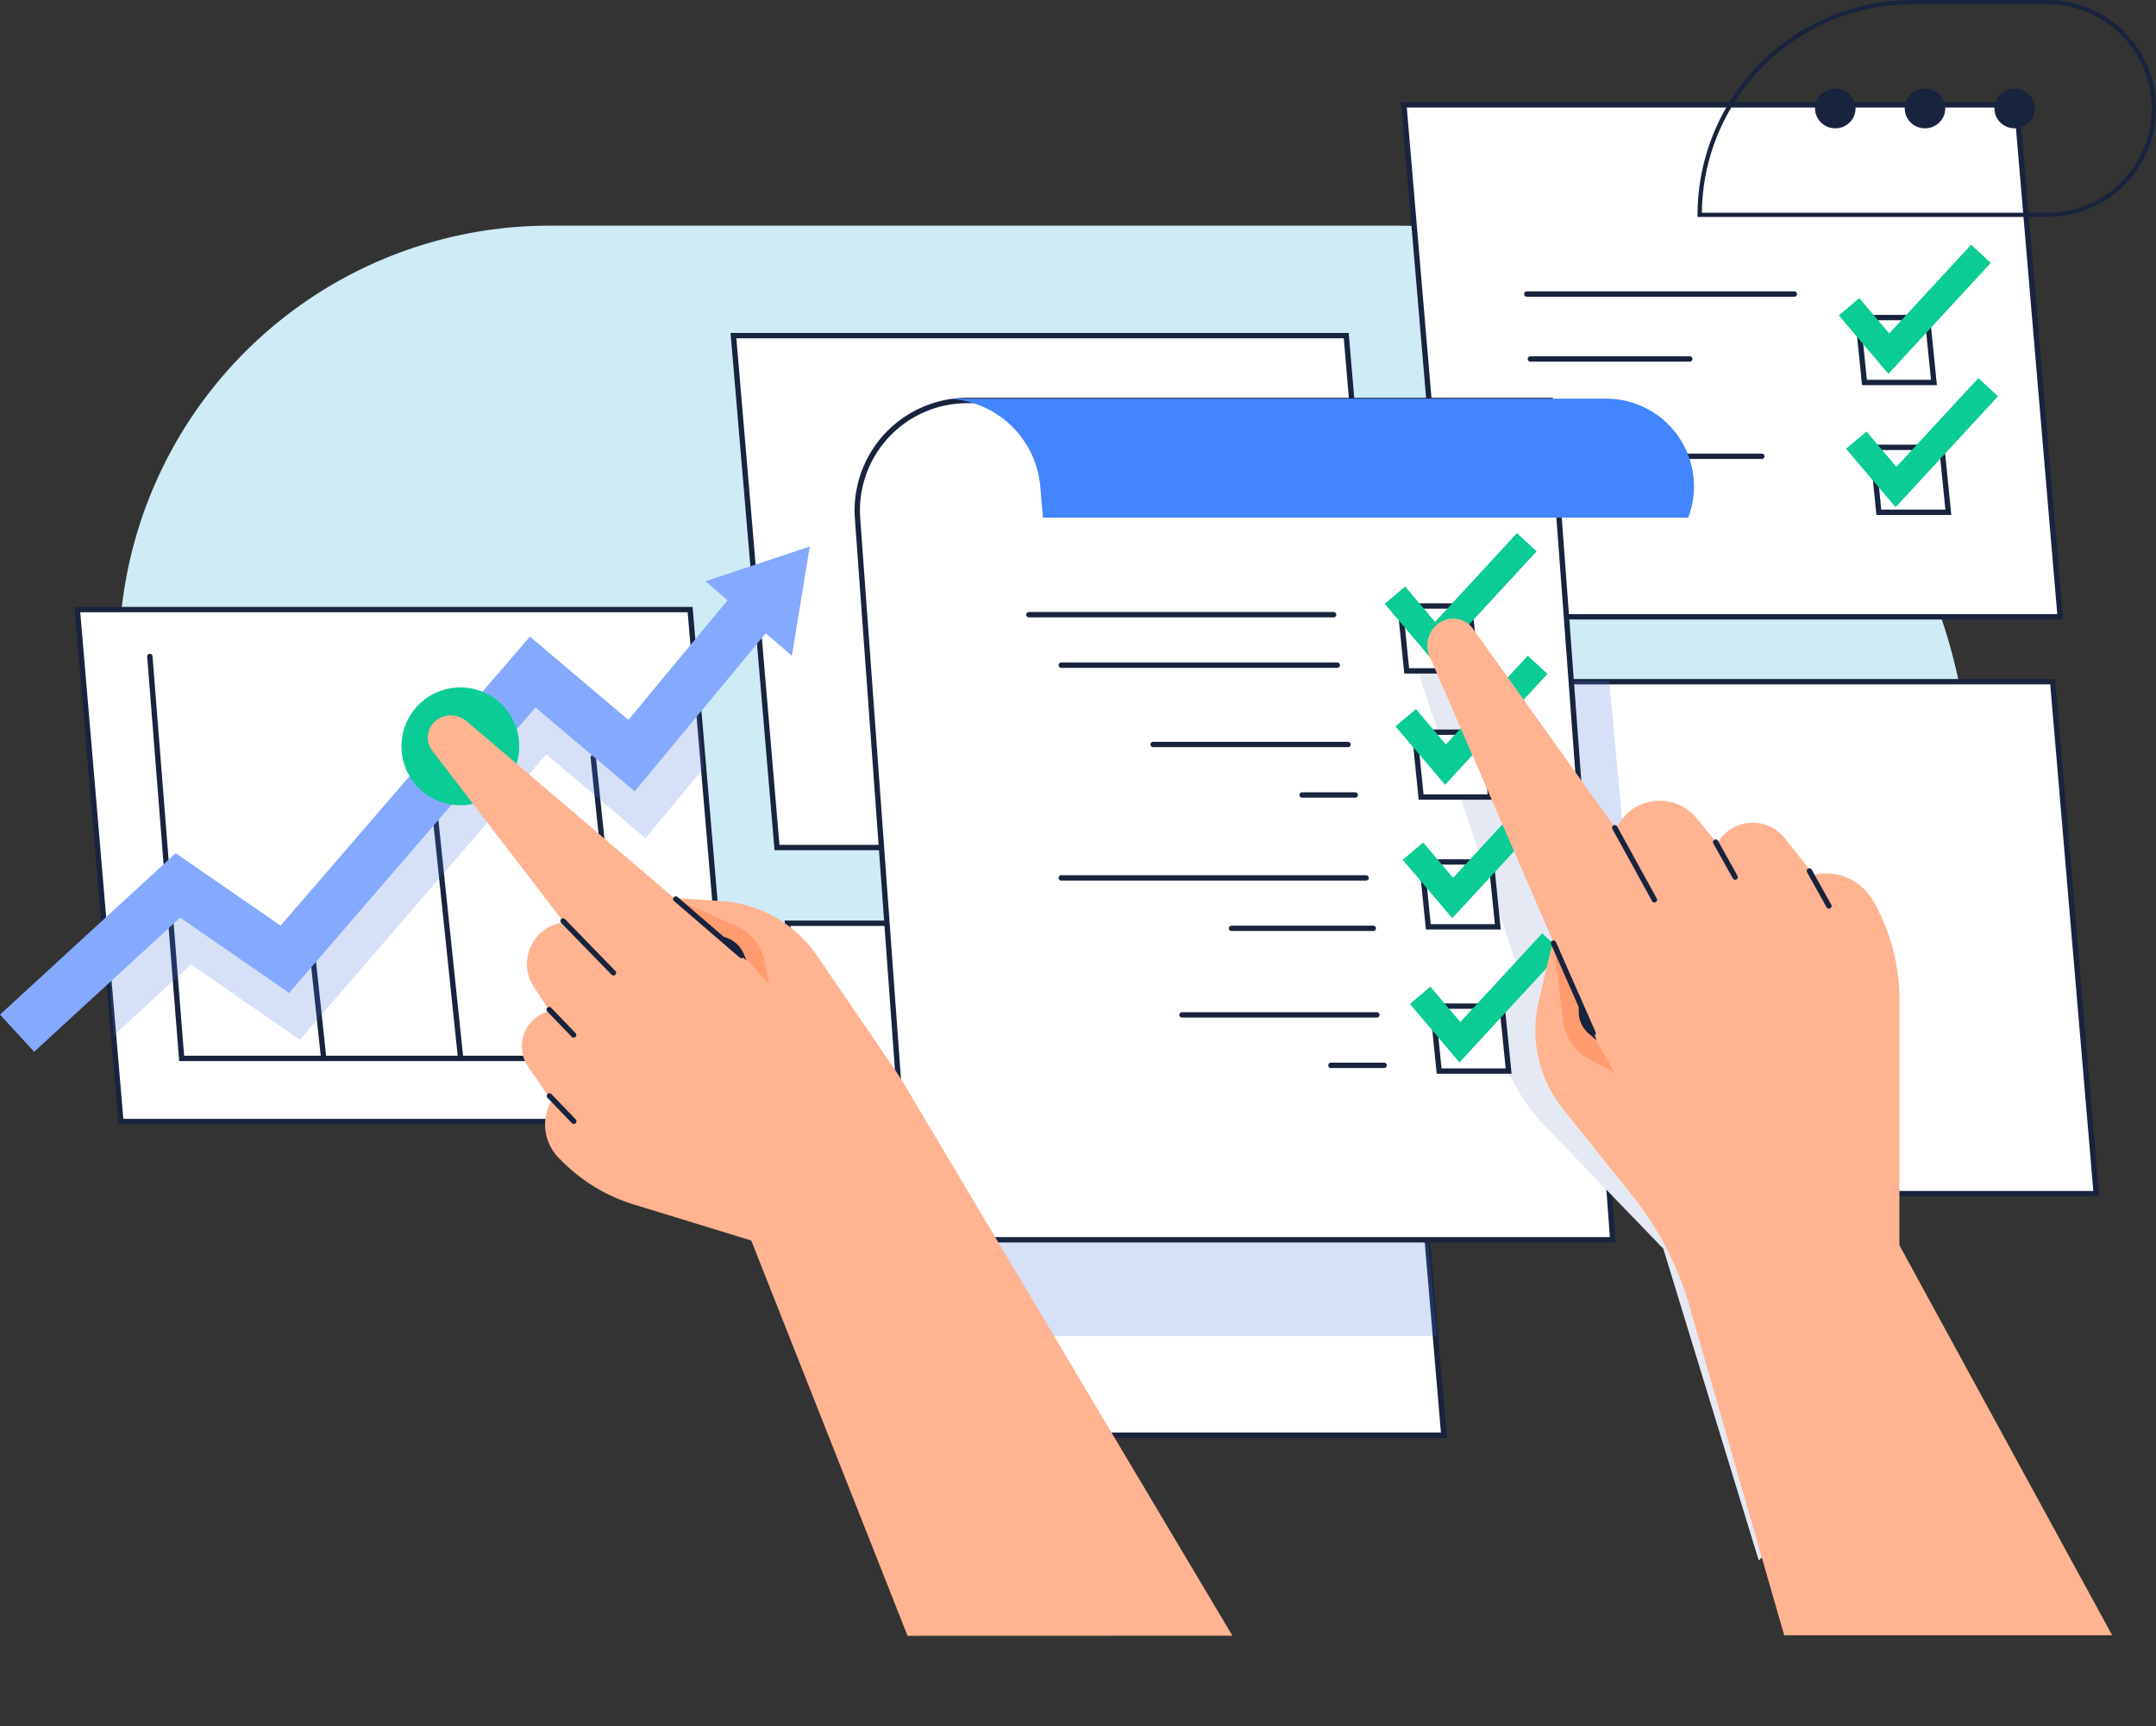 <svg xmlns="http://www.w3.org/2000/svg" width="402.779" height="322.4" viewBox="0 0 402.779 322.4">
    <rect x="0" y="0" width="402.779" height="322.4" fill="#333333" stroke="none"/>
    <defs>
        <style>
            .prefix__cls-13,.prefix__cls-14,.prefix__cls-15,.prefix__cls-16,.prefix__cls-2,.prefix__cls-3,.prefix__cls-4,.prefix__cls-5{fill-rule:evenodd}.prefix__cls-2{fill:#fff}.prefix__cls-16,.prefix__cls-2,.prefix__cls-4{stroke:#18233d;stroke-linecap:round}.prefix__cls-16,.prefix__cls-3,.prefix__cls-4{fill:none}.prefix__cls-3{stroke:#0acc94;stroke-width:5px}.prefix__cls-5{fill:#4873db;opacity:.219}.prefix__cls-15,.prefix__cls-7{fill:#18233d}.prefix__cls-13{fill:#ffb391}.prefix__cls-14{fill:#ff9b6f}
        </style>
    </defs>
    <g id="prefix__Page-1" transform="translate(0 -.6)">
        <g id="prefix__Desktop-HD" transform="translate(0 1)">
            <g id="prefix__increase-your-skill-to-make-easier-getting-job">
                <path id="prefix__Rectangle" d="M107.738 160.934h157.9a80.467 80.467 0 0 0 80.467-80.467A80.467 80.467 0 0 0 265.642 0H0v53.2a107.738 107.738 0 0 0 107.738 107.734z" transform="rotate(180 184.165 101.341)" style="fill-rule:evenodd;fill:#ceebf6"/>
                <path id="prefix__Rectangle-2" d="M389.856 28.5h114.112l8.133 95.618H397.622L389.49 28.5z" class="prefix__cls-2" data-name="Rectangle" transform="translate(-127.222 -9.309)"/>
                <path id="prefix__Rectangle-3" d="M1.226 12.121h12.986L12.986 0H0z" class="prefix__cls-2" data-name="Rectangle" transform="rotate(180 180.648 35.52)"/>
                <path id="prefix__Path-210" d="M513 79.7l7.43 8.754 17.21-18.64" class="prefix__cls-3" transform="translate(-167.565 -22.805)"/>
                <path id="prefix__Rectangle-4" d="M1.226 12.121h12.986L12.986 0H0z" class="prefix__cls-2" data-name="Rectangle" transform="rotate(180 181.994 47.64)"/>
                <path id="prefix__Path-210-2" d="M515 116.7l7.43 8.754 17.21-18.64" class="prefix__cls-3" data-name="Path-210" transform="translate(-168.218 -34.891)"/>
                <path id="prefix__Path-213" d="M423.593 80.976h49.975" class="prefix__cls-4" transform="translate(-138.361 -26.45)"/>
                <path id="prefix__Path-213-2" d="M424.593 98.976h29.774" class="prefix__cls-4" data-name="Path-213" transform="translate(-138.688 -32.329)"/>
                <path id="prefix__Path-213-3" d="M424.593 125.976h43.241" class="prefix__cls-4" data-name="Path-213" transform="translate(-138.688 -41.149)"/>
                <path id="prefix__Rectangle-5" d="M399.856 188.5h114.112l8.133 95.618H407.622L399.49 188.5z" class="prefix__cls-2" data-name="Rectangle" transform="translate(-130.488 -61.571)"/>
                <path id="prefix__Path-207" d="M402.535 188.318l8.911 95.4h-95.723l-3.723-95.4z" class="prefix__cls-5" transform="translate(-101.911 -61.512)"/>
                <g id="prefix__Group-13" transform="translate(317.536)">
                    <path id="prefix__Rectangle-6" d="M39.728 0H64.98a19.864 19.864 0 0 1 19.864 19.864A19.864 19.864 0 0 1 64.98 39.728H0A39.728 39.728 0 0 1 39.728 0z" data-name="Rectangle" style="stroke-width:.8px;fill:none;stroke-linecap:round;stroke:#18233d;fill-rule:evenodd"/>
                    <g id="prefix__Group-3" transform="translate(21.548 16.161)">
                        <ellipse id="prefix__Oval" cx="3.783" cy="3.703" class="prefix__cls-7" rx="3.783" ry="3.703"/>
                        <ellipse id="prefix__Oval-2" cx="3.783" cy="3.703" class="prefix__cls-7" data-name="Oval" rx="3.783" ry="3.703" transform="translate(16.754)"/>
                        <ellipse id="prefix__Oval-3" cx="3.783" cy="3.703" class="prefix__cls-7" data-name="Oval" rx="3.783" ry="3.703" transform="translate(33.509)"/>
                    </g>
                </g>
                <path id="prefix__Rectangle-7" d="M218.856 255.5h114.112l8.133 95.618H226.622l-8.133-95.618z" class="prefix__cls-2" data-name="Rectangle" transform="translate(-71.367 -83.456)"/>
                <path id="prefix__Path-207-2" d="M341.535 228.318l8.911 95.4h-92.039l-7.407-95.4z" class="prefix__cls-5" data-name="Path-207" transform="translate(-81.986 -74.577)"/>
                <path id="prefix__Rectangle-8" d="M203.856 92.5h114.112l8.133 95.618H211.622L203.489 92.5z" class="prefix__cls-2" data-name="Rectangle" transform="translate(-66.467 -30.214)"/>
                <path id="prefix__Rectangle-9" d="M21.822 168.5h114.113l8.133 95.618H29.588L21.456 168.5z" class="prefix__cls-2" data-name="Rectangle" transform="translate(-7.008 -55.038)"/>
                <path id="prefix__Path-211" d="M41.572 181.5l5.94 75.074h89.936" class="prefix__cls-4" transform="translate(-13.579 -59.285)"/>
                <path id="prefix__Path-212" d="M125.121 267.358l-5.531-52.845" class="prefix__cls-4" transform="translate(-39.062 -70.068)"/>
                <path id="prefix__Path-212-2" d="M170.121 262.358l-5.531-52.845" class="prefix__cls-4" data-name="Path-212" transform="translate(-53.761 -68.435)"/>
                <path id="prefix__Path-212-3" d="M88.4 279.848l-2.9-27.1" class="prefix__cls-4" data-name="Path-212" transform="translate(-27.927 -82.558)"/>
                <path id="prefix__Path" d="M141.314 204.81l-10.852 13.082-18.533-15.669-46.018 53.326-20.367-14.07-14.427 13.256-.9-11.975 14.492-13.315 19.6 13.537L110.889 189l18.393 15.551 10.889-13.127z" class="prefix__cls-5" transform="translate(-9.87 -61.734)"/>
                <path id="prefix__Path-2" d="M135.922 161.046l-4.12-3.553L151.281 151l-3.342 20.409-4.877-4.205-24.49 29.523-18.533-15.669-46.018 53.326-20.367-14.07-27.276 25.061L0 238.433l32.819-30.154 19.6 13.537L99 167.833l18.393 15.551z" data-name="Path" transform="translate(0 -49.322)" style="fill:#85a9ff;fill-rule:evenodd"/>
                <circle id="prefix__Oval-4" cx="11" cy="11" r="11" data-name="Oval" transform="translate(75 128)" style="fill:#0acc94"/>
                <g id="prefix__Group-10" transform="rotate(180 195.768 145.532)">
                    <path id="prefix__Path-60" d="M9.847 156.757h131.292L129.48 0H20.538A20.538 20.538 0 0 0 0 20.538q0 .745.054 1.489z" transform="rotate(180 115.692 108.329)" style="stroke:#18233d;fill:#fff;fill-rule:evenodd"/>
                    <g id="prefix__Path-88">
                        <path id="prefix__Path_5229" d="M38.1 0L24.787 40.585A59.256 59.256 0 0 1 18.9 53.262L1.174 81.951A7.86 7.86 0 0 0 4.75 93.3L2.7 99.5v2.6a6.157 6.157 0 0 0 9.654 5.068L10.856 112a6.551 6.551 0 0 0 2.568 7.344 6.349 6.349 0 0 0 7.683-.4l4.483-3.8-13.974 43.11a4.232 4.232 0 0 0 2.313 5.174 3.916 3.916 0 0 0 5.124-1.9l24.875-52.494a10.12 10.12 0 0 0 11.27-5.164l.539-1.03a36.644 36.644 0 0 0 4.173-16.983V54.284L87.539 0z" data-name="Path 5229" transform="rotate(-44 75.255 30.405)" style="fill:#e5e9f3;mix-blend-mode:multiply;isolation:isolate;fill-rule:evenodd"/>
                    </g>
                    <path id="prefix__Rectangle-10" d="M1.226 12.121h12.986L12.986 0H0z" class="prefix__cls-2" data-name="Rectangle" transform="translate(113.063 142.588)"/>
                    <path id="prefix__Rectangle-11" d="M1.226 12.121h12.986L12.986 0H0z" class="prefix__cls-2" data-name="Rectangle" transform="translate(111.717 118.347)"/>
                    <path id="prefix__Path-148" d="M0 0h36.416" class="prefix__cls-4" transform="translate(139.697 152.407)"/>
                    <path id="prefix__Path-148-2" d="M0 0h9.932" class="prefix__cls-4" data-name="Path-148" transform="translate(138.35 142.98)"/>
                    <path id="prefix__Rectangle-12" d="M1.53 12.121h12.682L12.986 0H0l1.226 12.121z" class="prefix__cls-2" data-name="Rectangle" transform="translate(109.697 91.413)"/>
                    <path id="prefix__Path-148-3" d="M0 0h36.416" class="prefix__cls-4" data-name="Path-148" transform="translate(134.31 101.905)"/>
                    <path id="prefix__Path-148-4" d="M0 0h9.932" class="prefix__cls-4" data-name="Path-148" transform="translate(132.963 92.478)"/>
                    <path id="prefix__Rectangle-13" d="M1.53 12.121h12.682L12.986 0H0l1.226 12.121z" class="prefix__cls-2" data-name="Rectangle" transform="translate(115.757 166.156)"/>
                    <path id="prefix__Path-210-3" d="M0 9.886l7.43 8.754L24.64 0" class="prefix__cls-3" data-name="Path-210" transform="rotate(180 65.472 95.091)"/>
                    <path id="prefix__Path-210-4" d="M0 9.886l7.43 8.754L24.64 0" class="prefix__cls-3" data-name="Path-210" transform="rotate(180 64.462 83.644)"/>
                    <path id="prefix__Path-210-5" d="M0 9.886l7.43 8.754L24.64 0" class="prefix__cls-3" data-name="Path-210" transform="rotate(180 63.788 71.187)"/>
                    <path id="prefix__Path-210-6" d="M0 9.886l7.43 8.754L24.64 0" class="prefix__cls-3" data-name="Path-210" transform="rotate(180 63.115 57.72)"/>
                    <path id="prefix__Path-148-5" d="M0 0h56.941" class="prefix__cls-4" data-name="Path-148" transform="translate(142.39 176.648)"/>
                    <path id="prefix__Path-148-6" d="M0 0h51.558" class="prefix__cls-4" data-name="Path-148" transform="translate(141.717 167.221)"/>
                    <path id="prefix__Path-148-7" d="M0 0h56.941" class="prefix__cls-4" data-name="Path-148" transform="translate(136.33 127.493)"/>
                    <path id="prefix__Path-148-8" d="M0 0h26.484" class="prefix__cls-4" data-name="Path-148" transform="translate(134.983 118.066)"/>
                    <path id="prefix__Path-135" d="M0 0a17.987 17.987 0 0 1 17.92 16.434l.5 5.787h120.549A16.386 16.386 0 0 0 123.657 0z" transform="rotate(180 107.557 108.498)" style="fill:#4385ff;fill-rule:evenodd"/>
                </g>
                <g id="prefix__Group" transform="translate(266.652 115.145)">
                    <path id="prefix__Path-88-2" d="M66.665 189.888l-17.692-61.473a59.256 59.256 0 0 0-10.673-20.63l-12.955-16.19a23.568 23.568 0 0 1-4.531-20.151l2.656-11.226L.422 7.048A5.1 5.1 0 0 1 2.356.72a4.579 4.579 0 0 1 6.19 1.2l26.709 37.4a8.9 8.9 0 0 1 15.023-2.058l3.87 4.716a7.649 7.649 0 0 1 12.632-.953l5.426 6.841a10.12 10.12 0 0 1 11.27 5.164l.539 1.03a36.644 36.644 0 0 1 4.173 16.983v45.994l39.751 72.855z" class="prefix__cls-13" data-name="Path-88"/>
                    <path id="prefix__Path-95" d="M42 106.529l4.449 7.712-4.721-2.523a9.427 9.427 0 0 1-4.911-7.148L35 90z" class="prefix__cls-14" transform="translate(-11.432 -29.397)"/>
                    <path id="prefix__Path-89" d="M35 90l7.407 16.834" class="prefix__cls-4" transform="translate(-11.432 -29.397)"/>
                    <path id="prefix__Path-90" d="M42 104v3.4a5.387 5.387 0 0 0 1.9 4.109l1.463 1.24z" class="prefix__cls-15" transform="translate(-13.719 -33.97)"/>
                    <path id="prefix__Path-91" d="M52 58l7.407 13.467" class="prefix__cls-4" transform="translate(-16.985 -18.945)"/>
                    <path id="prefix__Path-92" d="M80 62l3.641 6.533" class="prefix__cls-4" transform="translate(-26.131 -20.251)"/>
                    <path id="prefix__Path-92-2" d="M106 70l3.641 6.533" class="prefix__cls-4" data-name="Path-92" transform="translate(-34.624 -22.865)"/>
                </g>
                <g id="prefix__Group-2" data-name="Group" transform="scale(-1) rotate(-73.02 -260.23 85.345)">
                    <path id="prefix__Path-88-3" d="M121.972 0l-80.52 88.638q-1.245 1.37-2.4 2.816L23.166 111.3a23.568 23.568 0 0 0-4.534 20.157l2.018 8.522L.371 186.742a4.486 4.486 0 0 0 1.7 5.566 4.03 4.03 0 0 0 5.447-1.054l23.5-32.893a7.83 7.83 0 0 0 13.218 1.811l3.406-4.148a6.731 6.731 0 0 0 11.114.839l4.774-6.017a8.906 8.906 0 0 0 9.917-4.544l.473-.9a32.3 32.3 0 0 0 3.68-14.937l.026-22.936 62.087-49.491z" class="prefix__cls-13" data-name="Path-88"/>
                    <path id="prefix__Path-95-2" d="M6.158 6.783L10.072 0 6.437 1.942A9.427 9.427 0 0 0 1.525 9.09L0 21.32z" class="prefix__cls-14" data-name="Path-95" transform="translate(20.736 118.32)"/>
                    <path id="prefix__Path-89-2" d="M0 14.806L6.517 0" class="prefix__cls-16" data-name="Path-89" transform="translate(20.736 124.834)"/>
                    <path id="prefix__Path-90-2" d="M0 7.7V5.006A5.387 5.387 0 0 1 1.9.9L2.962 0z" class="prefix__cls-15" data-name="Path-90" transform="translate(24.883 123.65)"/>
                    <path id="prefix__Path-91-2" d="M0 11.845L6.517 0" class="prefix__cls-16" data-name="Path-91" transform="translate(30.808 146.747)"/>
                    <path id="prefix__Path-92-3" d="M0 5.746L3.2 0" class="prefix__cls-16" data-name="Path-92" transform="translate(47.397 150.477)"/>
                    <path id="prefix__Path-92-4" d="M0 5.746L3.2 0" class="prefix__cls-16" data-name="Path-92" transform="translate(62.801 145.739)"/>
                </g>
            </g>
        </g>
    </g>
</svg>
